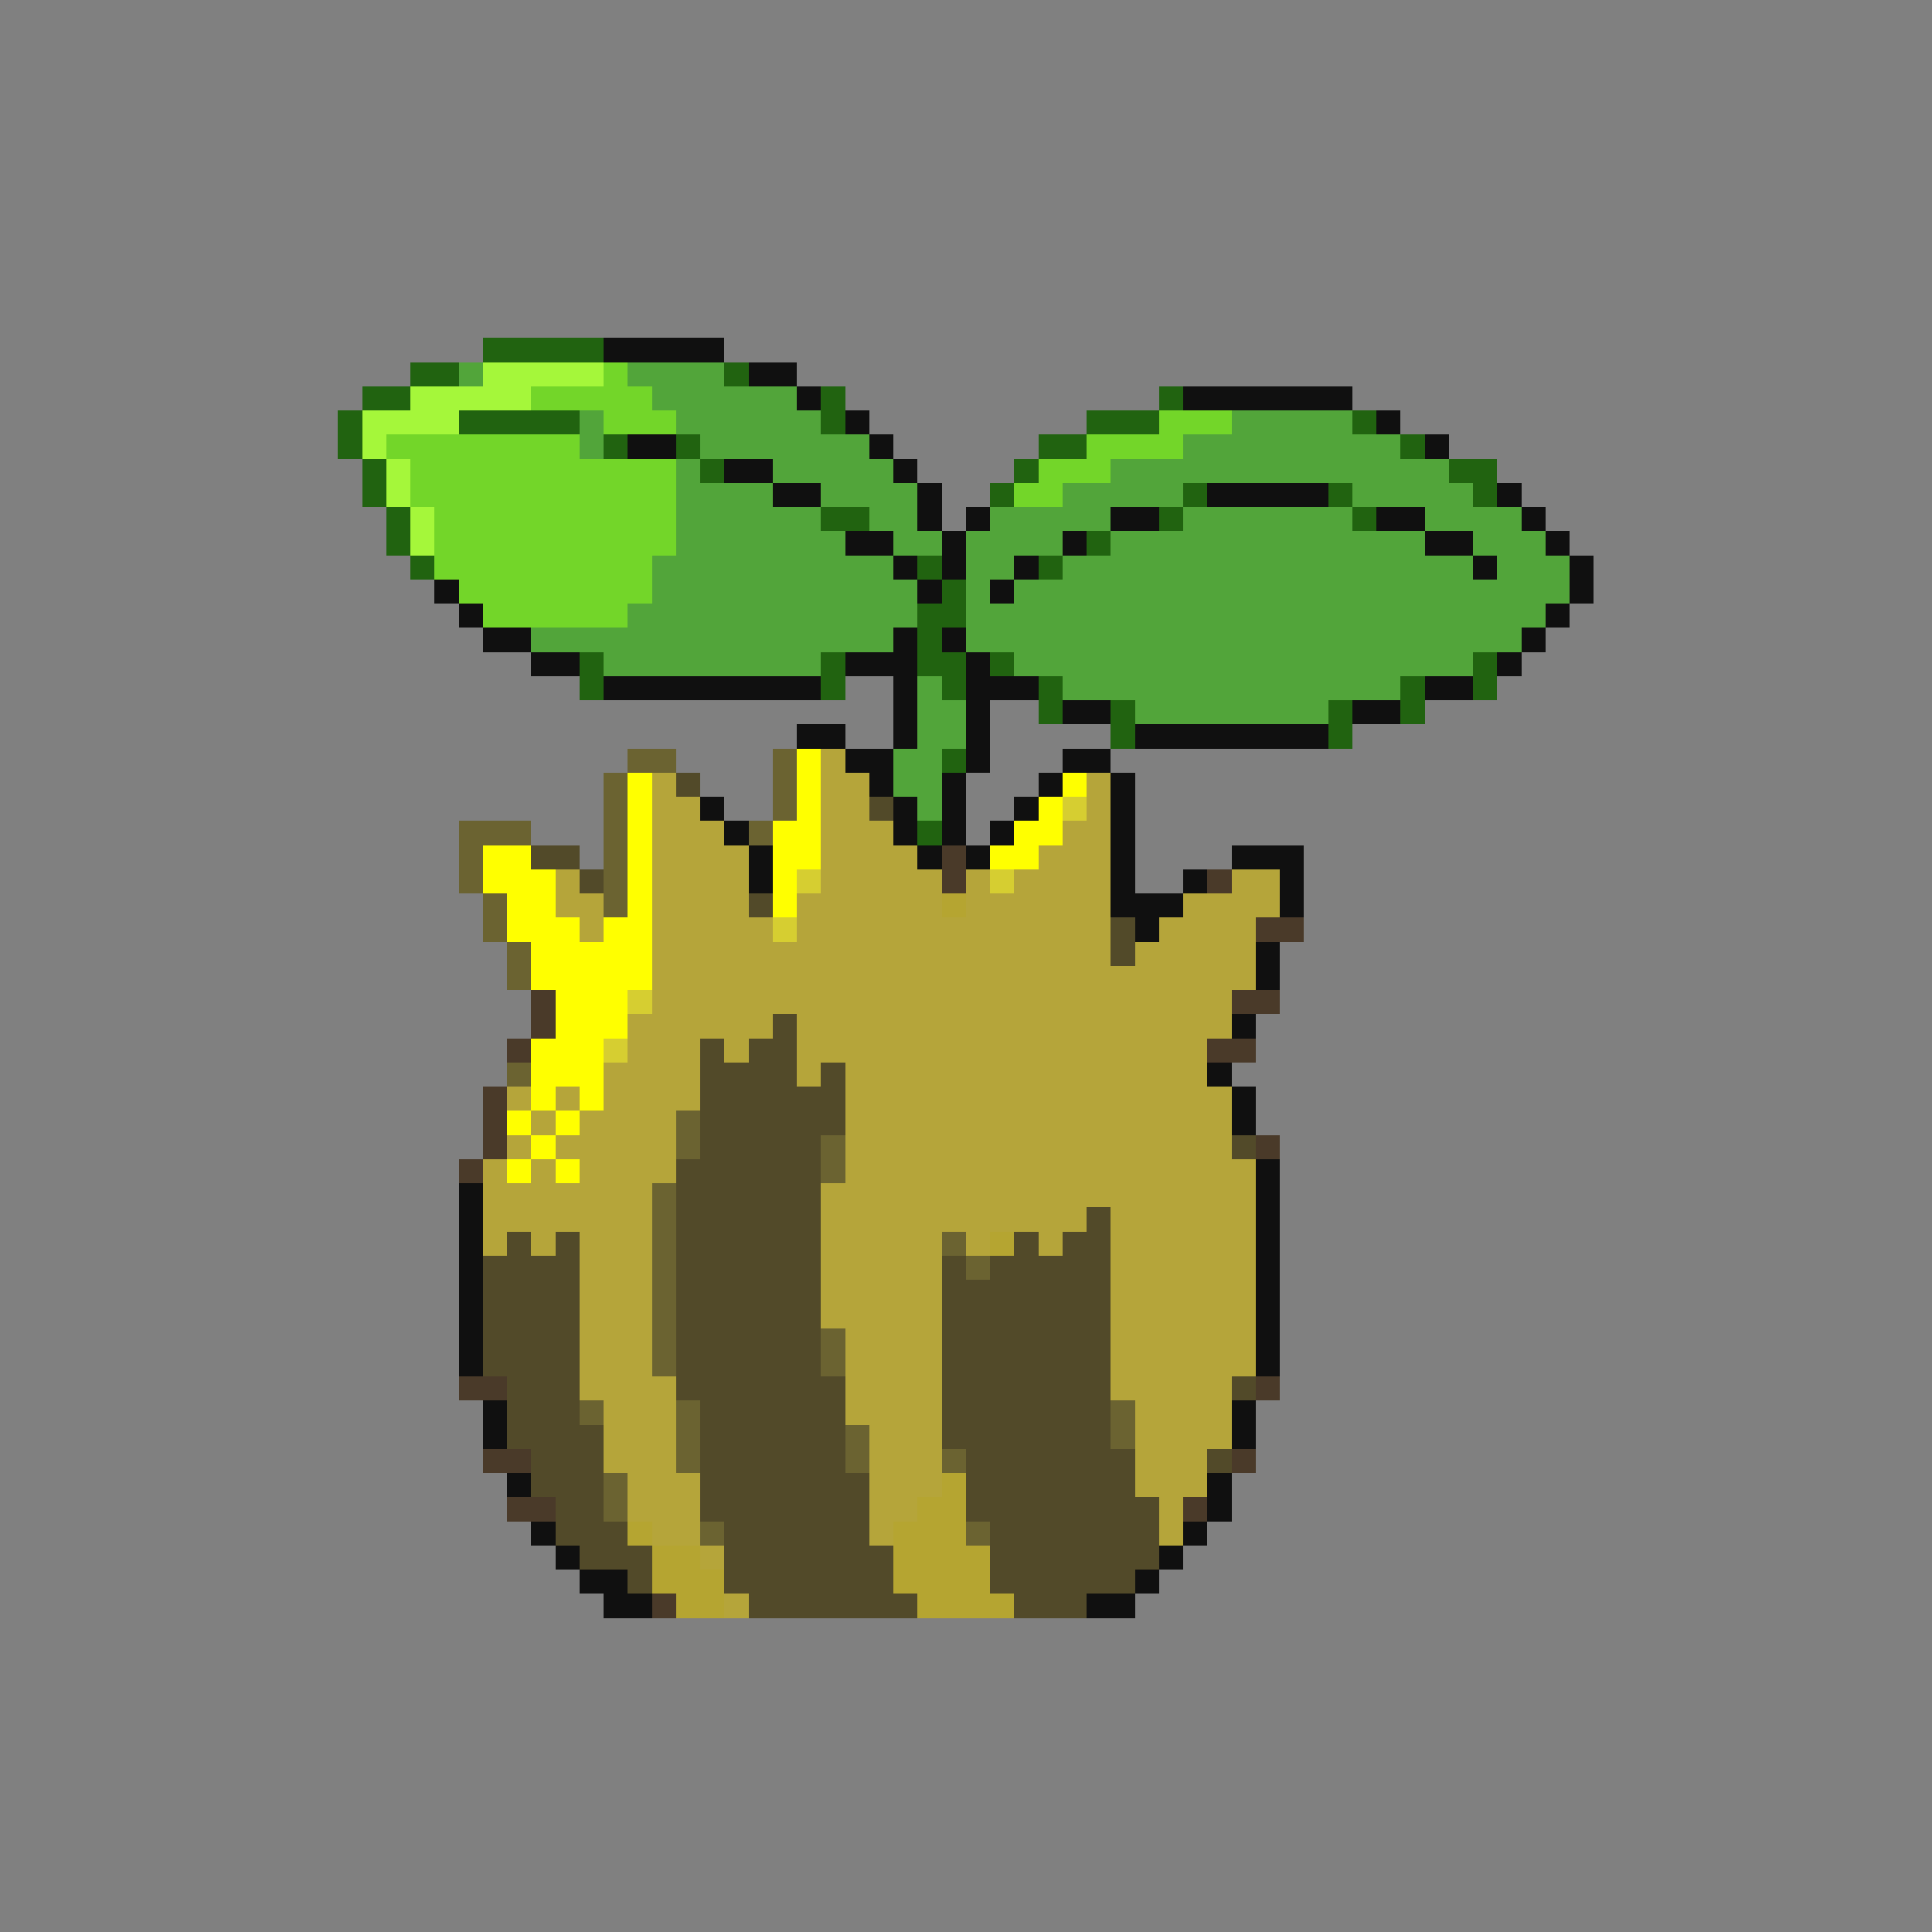 <svg xmlns="http://www.w3.org/2000/svg" viewBox="0 -0.5 80 80" shape-rendering="crispEdges">
<rect x="0" y="-0.5" width="80" height="80" fill="#808080" stroke="none"/>
<path stroke="#216310" d="M20 14h5M17 15h2M30 15h1M15 16h2M34 16h1M48 16h1M14 17h1M19 17h5M34 17h1M45 17h3M56 17h1M14 18h1M25 18h1M28 18h1M43 18h2M58 18h1M15 19h1M29 19h1M42 19h1M60 19h2M15 20h1M41 20h1M49 20h1M55 20h1M61 20h1M16 21h1M34 21h2M48 21h1M56 21h1M16 22h1M45 22h1M17 23h1M38 23h1M43 23h1M39 24h1M38 25h2M38 26h1M24 27h1M34 27h1M38 27h2M41 27h1M61 27h1M24 28h1M34 28h1M39 28h1M43 28h1M58 28h1M61 28h1M43 29h1M46 29h1M55 29h1M58 29h1M46 30h1M55 30h1M39 31h1M38 34h1" />
<path stroke="#101010" d="M25 14h5M31 15h2M33 16h1M49 16h7M35 17h1M57 17h1M26 18h2M36 18h1M59 18h1M30 19h2M37 19h1M32 20h2M38 20h1M50 20h5M62 20h1M38 21h1M40 21h1M46 21h2M57 21h2M63 21h1M35 22h2M39 22h1M44 22h1M59 22h2M64 22h1M37 23h1M39 23h1M42 23h1M61 23h1M65 23h1M18 24h1M38 24h1M41 24h1M65 24h1M19 25h1M64 25h1M20 26h2M37 26h1M39 26h1M63 26h1M22 27h2M35 27h3M40 27h1M62 27h1M25 28h9M37 28h1M40 28h3M59 28h2M37 29h1M40 29h1M44 29h2M56 29h2M33 30h2M37 30h1M40 30h1M47 30h8M35 31h2M40 31h1M44 31h2M36 32h1M39 32h1M43 32h1M46 32h1M29 33h1M37 33h1M39 33h1M42 33h1M46 33h1M30 34h1M37 34h1M39 34h1M41 34h1M46 34h1M31 35h1M38 35h1M40 35h1M46 35h1M51 35h3M31 36h1M46 36h1M49 36h1M53 36h1M46 37h3M53 37h1M47 38h1M52 39h1M52 40h1M51 42h1M50 44h1M51 45h1M51 46h1M52 48h1M19 49h1M52 49h1M19 50h1M52 50h1M19 51h1M52 51h1M19 52h1M52 52h1M19 53h1M52 53h1M19 54h1M52 54h1M19 55h1M52 55h1M19 56h1M52 56h1M20 58h1M51 58h1M20 59h1M51 59h1M21 61h1M50 61h1M50 62h1M22 63h1M49 63h1M23 64h1M48 64h1M24 65h2M47 65h1M25 66h2M45 66h2" />
<path stroke="#52a53a" d="M19 15h1M26 15h4M27 16h6M24 17h1M28 17h6M51 17h5M24 18h1M29 18h7M49 18h9M28 19h1M32 19h5M46 19h14M28 20h4M34 20h4M44 20h5M56 20h5M28 21h6M36 21h2M41 21h5M49 21h7M59 21h4M28 22h7M37 22h2M40 22h4M46 22h13M61 22h3M27 23h10M40 23h2M44 23h17M62 23h3M27 24h11M40 24h1M42 24h23M26 25h12M40 25h24M22 26h15M40 26h23M25 27h9M42 27h19M38 28h1M44 28h14M38 29h2M47 29h8M38 30h2M37 31h2M37 32h2M38 33h1" />
<path stroke="#a5f73a" d="M20 15h5M17 16h5M15 17h4M15 18h1M16 19h1M16 20h1M17 21h1M17 22h1" />
<path stroke="#73d629" d="M25 15h1M22 16h5M25 17h3M48 17h3M16 18h8M45 18h4M17 19h11M43 19h3M17 20h11M42 20h2M18 21h10M18 22h10M18 23h9M19 24h8M20 25h6" />
<path stroke="#6b6331" d="M26 31h2M32 31h1M25 32h1M32 32h1M25 33h1M32 33h1M19 34h3M25 34h1M31 34h1M19 35h1M25 35h1M19 36h1M25 36h1M20 37h1M25 37h1M20 38h1M21 39h1M21 40h1M21 44h1M28 46h1M28 47h1M34 47h1M34 48h1M27 49h1M27 50h1M27 51h1M39 51h1M27 52h1M40 52h1M27 53h1M27 54h1M27 55h1M34 55h1M27 56h1M34 56h1M24 58h1M28 58h1M46 58h1M28 59h1M35 59h1M46 59h1M28 60h1M35 60h1M39 60h1M25 61h1M25 62h1M29 63h1M40 63h1" />
<path stroke="#ffff00" d="M33 31h1M26 32h1M33 32h1M44 32h1M26 33h1M33 33h1M43 33h1M26 34h1M32 34h2M42 34h2M20 35h2M26 35h1M32 35h2M41 35h2M20 36h3M26 36h1M32 36h1M21 37h2M26 37h1M32 37h1M21 38h3M25 38h2M22 39h5M22 40h5M23 41h3M23 42h3M22 43h3M22 44h3M22 45h1M24 45h1M21 46h1M23 46h1M22 47h1M21 48h1M23 48h1" />
<path stroke="#b5a53a" d="M34 31h1M27 32h1M34 32h2M45 32h1M27 33h2M34 33h2M45 33h1M27 34h3M34 34h3M44 34h2M27 35h4M34 35h4M43 35h3M23 36h1M27 36h4M34 36h5M40 36h1M42 36h4M51 36h2M23 37h2M27 37h4M33 37h6M40 37h6M49 37h4M24 38h1M27 38h5M33 38h13M48 38h4M27 39h19M47 39h5M27 40h25M27 41h24M26 42h6M33 42h18M26 43h3M30 43h1M33 43h17M25 44h4M33 44h1M35 44h15M21 45h1M23 45h1M25 45h4M35 45h16M22 46h1M24 46h4M35 46h16M21 47h1M23 47h5M35 47h16M20 48h1M22 48h1M24 48h4M35 48h17M20 49h7M34 49h18M20 50h7M34 50h11M46 50h6M20 51h1M22 51h1M24 51h3M34 51h5M40 51h1M43 51h1M46 51h6M24 52h3M34 52h5M46 52h6M24 53h3M34 53h5M46 53h6M24 54h3M34 54h5M46 54h6M24 55h3M35 55h4M46 55h6M24 56h3M35 56h4M46 56h6M24 57h4M35 57h4M46 57h5M25 58h3M35 58h4M47 58h4M25 59h3M36 59h3M47 59h4M25 60h3M36 60h3M47 60h3M26 61h3M36 61h3M47 61h3M26 62h3M36 62h2M48 62h1M27 63h2M36 63h1M48 63h1M29 64h1M30 66h1" />
<path stroke="#524a29" d="M28 32h1M36 33h1M22 35h2M24 36h1M31 37h1M46 38h1M46 39h1M32 42h1M29 43h1M31 43h2M29 44h4M34 44h1M29 45h6M29 46h6M29 47h5M51 47h1M28 48h6M28 49h6M28 50h6M45 50h1M21 51h1M23 51h1M28 51h6M42 51h1M44 51h2M20 52h4M28 52h6M39 52h1M41 52h5M20 53h4M28 53h6M39 53h7M20 54h4M28 54h6M39 54h7M20 55h4M28 55h6M39 55h7M20 56h4M28 56h6M39 56h7M21 57h3M28 57h7M39 57h7M51 57h1M21 58h3M29 58h6M39 58h7M21 59h4M29 59h6M39 59h7M22 60h3M29 60h6M40 60h7M50 60h1M22 61h3M29 61h7M40 61h7M23 62h2M29 62h7M40 62h8M23 63h3M30 63h6M41 63h7M24 64h3M30 64h7M41 64h7M26 65h1M30 65h7M41 65h6M31 66h7M42 66h3" />
<path stroke="#d6ce31" d="M44 33h1M33 36h1M41 36h1M32 38h1M26 41h1M25 43h1" />
<path stroke="#4a3a29" d="M39 35h1M39 36h1M50 36h1M52 38h2M22 41h1M51 41h2M22 42h1M21 43h1M50 43h2M20 45h1M20 46h1M20 47h1M52 47h1M19 48h1M19 57h2M52 57h1M20 60h2M51 60h1M21 62h2M49 62h1M27 66h1" />
<path stroke="#b5a531" d="M39 37h1M41 51h1M39 61h1M38 62h2M26 63h1M37 63h3M27 64h2M37 64h4M27 65h3M37 65h4M28 66h2M38 66h4" />
</svg>